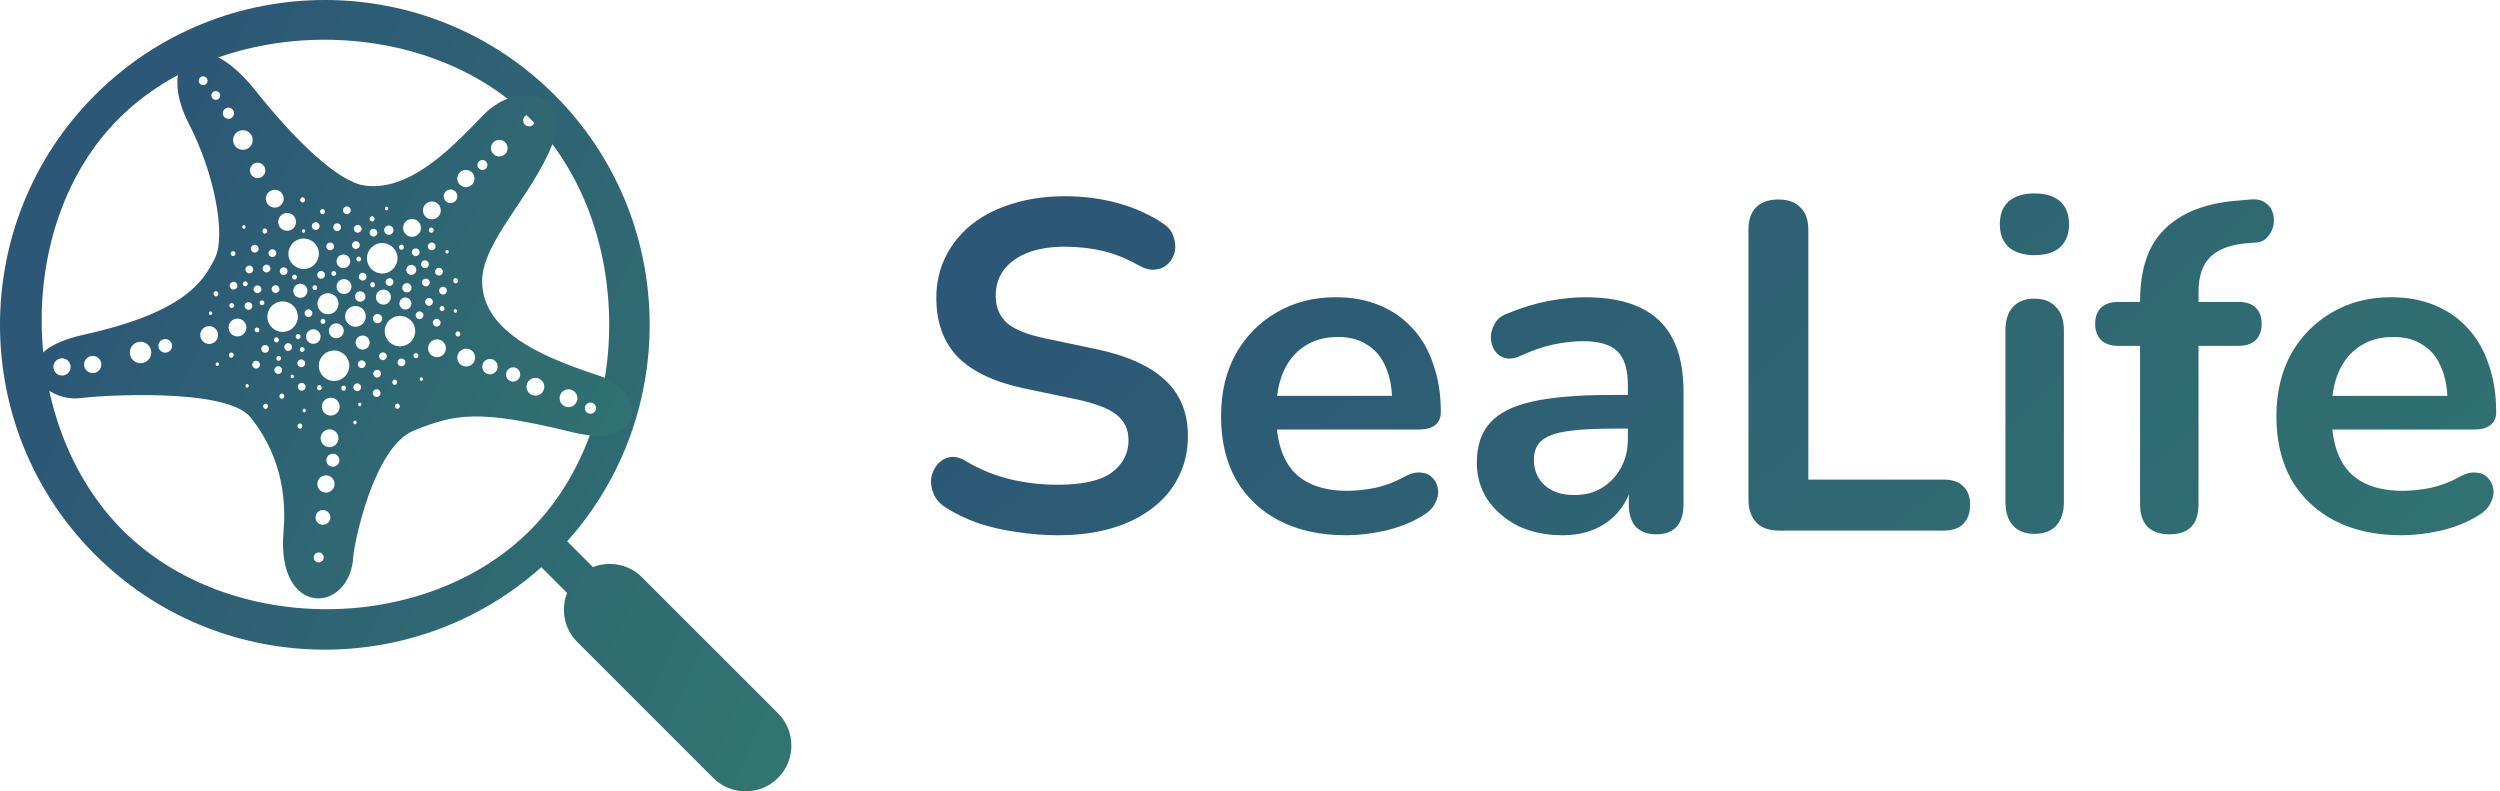 <svg viewBox="0 0 278 88" fill="none" xmlns="http://www.w3.org/2000/svg">
<path d="M117.64 59.52C116.115 59.52 114.589 59.399 113.064 59.156C111.539 58.948 110.1 58.619 108.748 58.168C107.396 57.683 106.183 57.093 105.108 56.4C104.484 55.984 104.051 55.481 103.808 54.892C103.565 54.303 103.479 53.731 103.548 53.176C103.652 52.587 103.877 52.084 104.224 51.668C104.605 51.217 105.073 50.94 105.628 50.836C106.183 50.732 106.789 50.888 107.448 51.304C108.973 52.205 110.585 52.864 112.284 53.28C113.983 53.696 115.768 53.904 117.64 53.904C120.379 53.904 122.372 53.453 123.62 52.552C124.868 51.616 125.492 50.42 125.492 48.964C125.492 47.751 125.041 46.797 124.14 46.104C123.273 45.411 121.765 44.839 119.616 44.388L113.896 43.192C110.603 42.499 108.141 41.337 106.512 39.708C104.917 38.044 104.12 35.86 104.12 33.156C104.12 31.457 104.467 29.915 105.16 28.528C105.853 27.141 106.824 25.945 108.072 24.94C109.355 23.935 110.863 23.172 112.596 22.652C114.364 22.097 116.305 21.82 118.42 21.82C120.5 21.82 122.476 22.08 124.348 22.6C126.22 23.12 127.901 23.883 129.392 24.888C129.947 25.269 130.311 25.737 130.484 26.292C130.692 26.847 130.744 27.401 130.64 27.956C130.536 28.476 130.293 28.927 129.912 29.308C129.531 29.689 129.045 29.915 128.456 29.984C127.901 30.053 127.26 29.88 126.532 29.464C125.249 28.736 123.949 28.216 122.632 27.904C121.315 27.592 119.893 27.436 118.368 27.436C116.773 27.436 115.404 27.661 114.26 28.112C113.116 28.563 112.232 29.204 111.608 30.036C111.019 30.833 110.724 31.787 110.724 32.896C110.724 34.144 111.14 35.149 111.972 35.912C112.804 36.64 114.225 37.212 116.236 37.628L121.904 38.824C125.336 39.552 127.884 40.696 129.548 42.256C131.247 43.816 132.096 45.896 132.096 48.496C132.096 50.16 131.749 51.668 131.056 53.02C130.397 54.372 129.427 55.533 128.144 56.504C126.896 57.475 125.388 58.22 123.62 58.74C121.852 59.26 119.859 59.52 117.64 59.52ZM149.717 59.52C146.839 59.52 144.361 58.983 142.281 57.908C140.201 56.833 138.589 55.308 137.445 53.332C136.335 51.356 135.781 49.016 135.781 46.312C135.781 43.677 136.318 41.372 137.393 39.396C138.502 37.42 140.01 35.877 141.917 34.768C143.858 33.624 146.059 33.052 148.521 33.052C150.323 33.052 151.935 33.347 153.357 33.936C154.813 34.525 156.043 35.375 157.049 36.484C158.089 37.593 158.869 38.945 159.389 40.54C159.943 42.1 160.221 43.868 160.221 45.844C160.221 46.468 159.995 46.953 159.545 47.3C159.129 47.612 158.522 47.768 157.725 47.768H141.033V44.024H155.645L154.813 44.804C154.813 43.209 154.57 41.875 154.085 40.8C153.634 39.725 152.958 38.911 152.057 38.356C151.19 37.767 150.098 37.472 148.781 37.472C147.325 37.472 146.077 37.819 145.037 38.512C144.031 39.171 143.251 40.124 142.697 41.372C142.177 42.585 141.917 44.041 141.917 45.74V46.104C141.917 48.947 142.575 51.079 143.893 52.5C145.245 53.887 147.221 54.58 149.821 54.58C150.722 54.58 151.727 54.476 152.837 54.268C153.981 54.025 155.055 53.627 156.061 53.072C156.789 52.656 157.43 52.483 157.985 52.552C158.539 52.587 158.973 52.777 159.285 53.124C159.631 53.471 159.839 53.904 159.909 54.424C159.978 54.909 159.874 55.412 159.597 55.932C159.354 56.452 158.921 56.903 158.297 57.284C157.083 58.047 155.679 58.619 154.085 59C152.525 59.347 151.069 59.52 149.717 59.52ZM173.74 59.52C171.903 59.52 170.256 59.173 168.8 58.48C167.379 57.752 166.252 56.781 165.42 55.568C164.623 54.355 164.224 52.985 164.224 51.46C164.224 49.588 164.71 48.115 165.68 47.04C166.651 45.931 168.228 45.133 170.412 44.648C172.596 44.163 175.526 43.92 179.2 43.92H181.8V47.664H179.252C177.103 47.664 175.387 47.768 174.104 47.976C172.822 48.184 171.903 48.548 171.348 49.068C170.828 49.553 170.568 50.247 170.568 51.148C170.568 52.292 170.967 53.228 171.764 53.956C172.562 54.684 173.671 55.048 175.092 55.048C176.236 55.048 177.242 54.788 178.108 54.268C179.01 53.713 179.72 52.968 180.24 52.032C180.76 51.096 181.02 50.021 181.02 48.808V42.828C181.02 41.095 180.639 39.847 179.876 39.084C179.114 38.321 177.831 37.94 176.028 37.94C175.023 37.94 173.931 38.061 172.752 38.304C171.608 38.547 170.395 38.963 169.112 39.552C168.454 39.864 167.864 39.951 167.344 39.812C166.859 39.673 166.478 39.396 166.2 38.98C165.923 38.529 165.784 38.044 165.784 37.524C165.784 37.004 165.923 36.501 166.2 36.016C166.478 35.496 166.946 35.115 167.604 34.872C169.199 34.213 170.724 33.745 172.18 33.468C173.671 33.191 175.023 33.052 176.236 33.052C178.732 33.052 180.778 33.433 182.372 34.196C184.002 34.959 185.215 36.12 186.012 37.68C186.81 39.205 187.208 41.181 187.208 43.608V56.088C187.208 57.163 186.948 57.995 186.428 58.584C185.908 59.139 185.163 59.416 184.192 59.416C183.222 59.416 182.459 59.139 181.904 58.584C181.384 57.995 181.124 57.163 181.124 56.088V53.592H181.54C181.298 54.805 180.812 55.863 180.084 56.764C179.391 57.631 178.507 58.307 177.432 58.792C176.358 59.277 175.127 59.52 173.74 59.52ZM197.81 59C196.735 59 195.903 58.705 195.314 58.116C194.724 57.492 194.43 56.643 194.43 55.568V25.564C194.43 24.455 194.707 23.623 195.262 23.068C195.851 22.479 196.683 22.184 197.758 22.184C198.832 22.184 199.647 22.479 200.202 23.068C200.791 23.623 201.086 24.455 201.086 25.564V53.332H216.166C217.102 53.332 217.812 53.575 218.298 54.06C218.818 54.545 219.078 55.239 219.078 56.14C219.078 57.041 218.818 57.752 218.298 58.272C217.812 58.757 217.102 59 216.166 59H197.81ZM226.229 59.364C225.189 59.364 224.392 59.052 223.837 58.428C223.282 57.804 223.005 56.937 223.005 55.828V36.744C223.005 35.6 223.282 34.733 223.837 34.144C224.392 33.52 225.189 33.208 226.229 33.208C227.269 33.208 228.066 33.52 228.621 34.144C229.21 34.733 229.505 35.6 229.505 36.744V55.828C229.505 56.937 229.228 57.804 228.673 58.428C228.118 59.052 227.304 59.364 226.229 59.364ZM226.229 28.372C225.016 28.372 224.062 28.077 223.369 27.488C222.71 26.864 222.381 26.015 222.381 24.94C222.381 23.831 222.71 22.981 223.369 22.392C224.062 21.803 225.016 21.508 226.229 21.508C227.477 21.508 228.43 21.803 229.089 22.392C229.748 22.981 230.077 23.831 230.077 24.94C230.077 26.015 229.748 26.864 229.089 27.488C228.43 28.077 227.477 28.372 226.229 28.372ZM241.251 59.416C240.211 59.416 239.396 59.139 238.807 58.584C238.252 57.995 237.975 57.163 237.975 56.088V38.46H235.583C234.751 38.46 234.11 38.252 233.659 37.836C233.208 37.385 232.983 36.779 232.983 36.016C232.983 35.219 233.208 34.612 233.659 34.196C234.11 33.78 234.751 33.572 235.583 33.572H239.847L237.975 35.288V33.52C237.975 29.949 238.876 27.28 240.679 25.512C242.482 23.709 245.082 22.652 248.479 22.34L250.247 22.184C250.94 22.115 251.495 22.236 251.911 22.548C252.327 22.825 252.604 23.207 252.743 23.692C252.882 24.143 252.899 24.611 252.795 25.096C252.691 25.581 252.466 26.015 252.119 26.396C251.807 26.743 251.391 26.933 250.871 26.968L250.143 27.02C248.167 27.159 246.728 27.661 245.827 28.528C244.926 29.395 244.475 30.712 244.475 32.48V34.404L243.643 33.572H248.895C249.727 33.572 250.368 33.78 250.819 34.196C251.27 34.612 251.495 35.219 251.495 36.016C251.495 36.779 251.27 37.385 250.819 37.836C250.368 38.252 249.727 38.46 248.895 38.46H244.475V56.088C244.475 58.307 243.4 59.416 241.251 59.416ZM267.072 59.52C264.195 59.52 261.716 58.983 259.636 57.908C257.556 56.833 255.944 55.308 254.8 53.332C253.691 51.356 253.136 49.016 253.136 46.312C253.136 43.677 253.673 41.372 254.748 39.396C255.857 37.42 257.365 35.877 259.272 34.768C261.213 33.624 263.415 33.052 265.876 33.052C267.679 33.052 269.291 33.347 270.712 33.936C272.168 34.525 273.399 35.375 274.404 36.484C275.444 37.593 276.224 38.945 276.744 40.54C277.299 42.1 277.576 43.868 277.576 45.844C277.576 46.468 277.351 46.953 276.9 47.3C276.484 47.612 275.877 47.768 275.08 47.768H258.388V44.024H273L272.168 44.804C272.168 43.209 271.925 41.875 271.44 40.8C270.989 39.725 270.313 38.911 269.412 38.356C268.545 37.767 267.453 37.472 266.136 37.472C264.68 37.472 263.432 37.819 262.392 38.512C261.387 39.171 260.607 40.124 260.052 41.372C259.532 42.585 259.272 44.041 259.272 45.74V46.104C259.272 48.947 259.931 51.079 261.248 52.5C262.6 53.887 264.576 54.58 267.176 54.58C268.077 54.58 269.083 54.476 270.192 54.268C271.336 54.025 272.411 53.627 273.416 53.072C274.144 52.656 274.785 52.483 275.34 52.552C275.895 52.587 276.328 52.777 276.64 53.124C276.987 53.471 277.195 53.904 277.264 54.424C277.333 54.909 277.229 55.412 276.952 55.932C276.709 56.452 276.276 56.903 275.652 57.284C274.439 58.047 273.035 58.619 271.44 59C269.88 59.347 268.424 59.52 267.072 59.52Z" fill="url(#paint0_linear_0_1)"/>
<path d="M61.675 10.569C47.586 -3.523 24.659 -3.523 10.568 10.569C-3.523 24.659 -3.523 47.586 10.568 61.675C24.175 75.283 46.021 75.746 60.194 63.073L63.059 65.937C62.345 67.765 62.718 69.916 64.194 71.391L79.311 86.509C81.299 88.497 84.522 88.496 86.51 86.509C88.498 84.522 88.498 81.299 86.51 79.311L71.392 64.195C69.917 62.72 67.764 62.347 65.939 63.06L63.073 60.194C75.749 46.021 75.284 24.175 61.675 10.569ZM13.64 58.96C1.931 47.251 1.491 24.909 13.2 13.2C24.909 1.49 47.251 1.491 58.96 13.2C70.67 24.909 70.67 47.251 58.96 58.96C47.251 70.67 25.349 70.67 13.64 58.96Z" fill="url(#paint1_linear_0_1)"/>
<path d="M66.799 41.841C61.806 40.156 53.613 37.424 53.613 31.266C53.613 26.911 59.187 21.715 61.378 16.14C63.586 10.517 57.831 8.61 53.68 12.86C50.869 15.738 45.782 21.427 40.495 20.624C37.476 20.165 32.585 15.331 28.447 10.115C22.022 2.017 17.337 6.702 21.017 13.796C23.828 19.213 25.167 26.179 23.895 28.722C22.623 31.265 20.597 34.722 9.305 37.222C-0.065 39.296 4.686 44.919 9.104 44.25C10.508 44.037 25.1 42.997 27.844 46.391C31.793 51.277 31.745 56.552 31.525 59.176C30.722 68.746 38.955 68.277 39.29 61.852C39.352 60.64 41.496 49.671 46.049 47.864C50.6 46.057 53.083 45.466 63.651 48.064C71.819 50.073 71.953 43.581 66.799 41.841ZM6.9 41.761C6.36 41.761 5.937 41.327 5.937 40.801C5.937 40.274 6.359 39.844 6.9 39.844C7.427 39.844 7.854 40.274 7.854 40.801C7.854 41.327 7.427 41.761 6.9 41.761ZM10.313 41.492C9.773 41.492 9.351 41.06 9.351 40.533C9.351 40.006 9.773 39.576 10.313 39.576C10.841 39.576 11.268 40.006 11.268 40.533C11.268 41.06 10.841 41.492 10.313 41.492ZM15.635 40.389C14.962 40.389 14.437 39.85 14.437 39.194C14.437 38.539 14.962 38.005 15.635 38.005C16.291 38.005 16.823 38.539 16.823 39.194C16.823 39.85 16.291 40.389 15.635 40.389ZM18.378 39.217C17.951 39.217 17.617 38.874 17.617 38.459C17.617 38.042 17.951 37.703 18.378 37.703C18.795 37.703 19.132 38.042 19.132 38.459C19.131 38.875 18.795 39.217 18.378 39.217ZM24.013 32.379C24.162 32.379 24.283 32.511 24.283 32.669C24.283 32.83 24.162 32.961 24.013 32.961C23.862 32.961 23.743 32.83 23.743 32.669C23.743 32.511 23.862 32.379 24.013 32.379ZM23.411 34.628C23.514 34.628 23.597 34.718 23.597 34.827C23.597 34.937 23.514 35.028 23.411 35.028C23.307 35.028 23.226 34.938 23.226 34.827C23.226 34.718 23.307 34.628 23.411 34.628ZM23.264 38.246C22.705 38.246 22.268 37.799 22.268 37.255C22.268 36.709 22.705 36.266 23.264 36.266C23.81 36.266 24.251 36.709 24.251 37.255C24.251 37.799 23.81 38.246 23.264 38.246ZM24.164 40.702C24.06 40.702 23.979 40.611 23.979 40.502C23.979 40.392 24.06 40.303 24.164 40.303C24.266 40.303 24.349 40.392 24.349 40.502C24.349 40.611 24.266 40.702 24.164 40.702ZM51.81 18.896C52.337 18.896 52.764 19.324 52.764 19.852C52.764 20.378 52.337 20.809 51.81 20.809C51.271 20.809 50.849 20.378 50.849 19.852C50.849 19.323 51.271 18.896 51.81 18.896ZM49.243 30.21C49.243 30.447 49.051 30.642 48.813 30.642C48.569 30.642 48.379 30.447 48.379 30.21C48.379 29.972 48.57 29.779 48.813 29.779C49.051 29.779 49.243 29.972 49.243 30.21ZM48.992 35.882C48.992 36.12 48.8 36.315 48.561 36.315C48.318 36.315 48.127 36.12 48.127 35.882C48.127 35.645 48.318 35.452 48.561 35.452C48.8 35.452 48.992 35.645 48.992 35.882ZM48.892 34.316C48.892 34.156 49.011 34.026 49.162 34.026C49.311 34.026 49.432 34.157 49.432 34.316C49.432 34.477 49.311 34.608 49.162 34.608C49.011 34.608 48.892 34.477 48.892 34.316ZM47.575 27.399C47.575 27.161 47.766 26.968 48.009 26.968C48.247 26.968 48.439 27.161 48.439 27.399C48.439 27.636 48.247 27.831 48.009 27.831C47.766 27.831 47.575 27.636 47.575 27.399ZM47.788 31.415C47.788 31.652 47.595 31.847 47.357 31.847C47.114 31.847 46.924 31.652 46.924 31.415C46.924 31.177 47.114 30.984 47.357 30.984C47.596 30.984 47.788 31.177 47.788 31.415ZM47.688 25.591C47.688 25.432 47.807 25.302 47.958 25.302C48.106 25.302 48.228 25.433 48.228 25.591C48.228 25.752 48.106 25.884 47.958 25.884C47.807 25.884 47.688 25.752 47.688 25.591ZM48.029 22.409C48.575 22.409 49.016 22.853 49.016 23.399C49.016 23.943 48.575 24.39 48.029 24.39C47.471 24.39 47.033 23.943 47.033 23.399C47.033 22.853 47.471 22.409 48.029 22.409ZM47.257 28.951C47.496 28.951 47.688 29.144 47.688 29.382C47.688 29.62 47.496 29.814 47.257 29.814C47.013 29.814 46.823 29.62 46.823 29.382C46.823 29.144 47.013 28.951 47.257 28.951ZM45.82 24.351C46.366 24.351 46.807 24.794 46.807 25.341C46.807 25.886 46.366 26.332 45.82 26.332C45.261 26.332 44.824 25.885 44.824 25.341C44.824 24.794 45.261 24.351 45.82 24.351ZM45.248 32.516C44.957 32.516 44.73 32.284 44.73 32.001C44.73 31.716 44.956 31.486 45.248 31.486C45.532 31.486 45.761 31.715 45.761 32.001C45.761 32.284 45.532 32.516 45.248 32.516ZM45.745 33.749C45.745 34.115 45.449 34.415 45.081 34.415C44.707 34.415 44.413 34.115 44.413 33.749C44.413 33.381 44.706 33.084 45.081 33.084C45.449 33.085 45.745 33.382 45.745 33.749ZM45.742 30.567C45.429 30.567 45.182 30.315 45.182 30.009C45.182 29.702 45.429 29.453 45.742 29.453C46.05 29.453 46.298 29.702 46.298 30.009C46.298 30.315 46.05 30.567 45.742 30.567ZM46.227 28.484C45.984 28.484 45.794 28.289 45.794 28.051C45.794 27.814 45.985 27.62 46.227 27.62C46.466 27.62 46.659 27.814 46.659 28.051C46.659 28.289 46.466 28.484 46.227 28.484ZM44.644 27.198C44.793 27.198 44.914 27.33 44.914 27.489C44.914 27.65 44.793 27.78 44.644 27.78C44.493 27.78 44.374 27.65 44.374 27.489C44.374 27.33 44.493 27.198 44.644 27.198ZM42.988 22.982C43.091 22.982 43.174 23.072 43.174 23.181C43.174 23.291 43.091 23.382 42.988 23.382C42.884 23.382 42.803 23.292 42.803 23.181C42.803 23.073 42.884 22.982 42.988 22.982ZM43.241 25.078C43.525 25.078 43.754 25.308 43.754 25.592C43.754 25.876 43.525 26.108 43.241 26.108C42.95 26.108 42.723 25.876 42.723 25.592C42.724 25.308 42.95 25.078 43.241 25.078ZM41.381 24.046C41.53 24.046 41.651 24.178 41.651 24.336C41.651 24.497 41.53 24.628 41.381 24.628C41.23 24.628 41.111 24.497 41.111 24.336C41.111 24.178 41.23 24.046 41.381 24.046ZM41.533 25.437C41.772 25.437 41.964 25.63 41.964 25.868C41.964 26.105 41.772 26.301 41.533 26.301C41.29 26.301 41.1 26.106 41.1 25.868C41.1 25.63 41.29 25.437 41.533 25.437ZM42.509 27.028C43.443 27.028 44.198 27.785 44.198 28.719C44.198 29.65 43.443 30.414 42.509 30.414C41.554 30.414 40.807 29.651 40.807 28.719C40.807 27.785 41.554 27.028 42.509 27.028ZM41.802 33.038C41.802 32.58 42.172 32.206 42.639 32.206C43.1 32.206 43.469 32.58 43.469 33.038C43.469 33.497 43.099 33.872 42.639 33.872C42.172 33.872 41.802 33.496 41.802 33.038ZM42.499 35.431C42.499 35.715 42.27 35.946 41.986 35.946C41.695 35.946 41.468 35.715 41.468 35.431C41.468 35.147 41.695 34.916 41.986 34.916C42.27 34.916 42.499 35.147 42.499 35.431ZM43.316 31.797C43.073 31.797 42.883 31.602 42.883 31.365C42.883 31.126 43.074 30.934 43.316 30.934C43.555 30.934 43.747 31.127 43.747 31.365C43.746 31.602 43.555 31.797 43.316 31.797ZM40.759 30.762C40.759 31 40.567 31.195 40.328 31.195C40.085 31.195 39.895 31 39.895 30.762C39.895 30.524 40.085 30.332 40.328 30.332C40.568 30.332 40.759 30.524 40.759 30.762ZM40.06 32.394C40.379 32.394 40.637 32.653 40.637 32.972C40.637 33.292 40.38 33.55 40.06 33.55C39.742 33.55 39.482 33.291 39.482 32.972C39.482 32.654 39.741 32.394 40.06 32.394ZM39.624 28.805C39.624 28.657 39.744 28.537 39.894 28.537C40.043 28.537 40.163 28.657 40.163 28.805C40.163 28.954 40.043 29.075 39.894 29.075C39.744 29.075 39.624 28.953 39.624 28.805ZM39.526 34.026C40.163 34.026 40.678 34.544 40.678 35.181C40.678 35.819 40.162 36.336 39.526 36.336C38.889 36.336 38.372 35.818 38.372 35.181C38.371 34.543 38.888 34.026 39.526 34.026ZM39.776 25.011C40.015 25.011 40.208 25.204 40.208 25.442C40.208 25.679 40.015 25.874 39.776 25.874C39.534 25.874 39.343 25.679 39.343 25.442C39.343 25.203 39.534 25.011 39.776 25.011ZM39.576 26.818C39.814 26.818 40.007 27.011 40.007 27.249C40.007 27.486 39.814 27.681 39.576 27.681C39.333 27.681 39.142 27.486 39.142 27.249C39.142 27.01 39.333 26.818 39.576 26.818ZM38.253 32.697C37.795 32.697 37.424 32.325 37.424 31.868C37.424 31.41 37.796 31.039 38.253 31.039C38.712 31.039 39.081 31.41 39.081 31.868C39.081 32.326 38.712 32.697 38.253 32.697ZM35.299 33.775C35.299 33.128 35.824 32.603 36.471 32.603C37.118 32.603 37.641 33.128 37.641 33.775C37.641 34.421 37.118 34.946 36.471 34.946C35.824 34.946 35.299 34.421 35.299 33.775ZM36.179 35.732C36.179 35.892 36.059 36.024 35.91 36.024C35.759 36.024 35.64 35.892 35.64 35.732C35.64 35.572 35.759 35.442 35.91 35.442C36.059 35.442 36.179 35.572 36.179 35.732ZM36.845 30.411C36.845 30.262 36.964 30.142 37.116 30.142C37.265 30.142 37.385 30.262 37.385 30.411C37.385 30.559 37.265 30.681 37.116 30.681C36.964 30.681 36.845 30.559 36.845 30.411ZM37.399 35.958C37.858 35.958 38.227 36.329 38.227 36.787C38.227 37.245 37.858 37.616 37.399 37.616C36.942 37.616 36.57 37.245 36.57 36.787C36.57 36.329 36.942 35.958 37.399 35.958ZM37.427 29.055C37.427 28.638 37.763 28.299 38.189 28.299C38.607 28.299 38.944 28.639 38.944 29.055C38.944 29.473 38.607 29.814 38.189 29.814C37.762 29.814 37.427 29.472 37.427 29.055ZM38.572 22.953C38.81 22.953 39.002 23.146 39.002 23.383C39.002 23.621 38.81 23.815 38.572 23.815C38.329 23.815 38.138 23.621 38.138 23.383C38.138 23.145 38.329 22.953 38.572 22.953ZM37.492 24.835C37.731 24.835 37.923 25.028 37.923 25.266C37.923 25.504 37.731 25.698 37.492 25.698C37.249 25.698 37.059 25.504 37.059 25.266C37.059 25.027 37.25 24.835 37.492 24.835ZM36.715 26.968C36.954 26.968 37.145 27.161 37.145 27.399C37.145 27.636 36.953 27.831 36.715 27.831C36.471 27.831 36.281 27.636 36.281 27.399C36.281 27.161 36.471 26.968 36.715 26.968ZM35.711 30.994C35.467 30.994 35.277 30.799 35.277 30.561C35.277 30.324 35.468 30.131 35.711 30.131C35.95 30.131 36.141 30.324 36.141 30.561C36.141 30.799 35.95 30.994 35.711 30.994ZM35.86 23.243C36.009 23.243 36.13 23.375 36.13 23.533C36.13 23.694 36.009 23.825 35.86 23.825C35.71 23.825 35.591 23.694 35.591 23.533C35.59 23.375 35.709 23.243 35.86 23.243ZM35.108 24.709C35.347 24.709 35.539 24.903 35.539 25.14C35.539 25.378 35.347 25.572 35.108 25.572C34.865 25.572 34.675 25.378 34.675 25.14C34.675 24.903 34.865 24.709 35.108 24.709ZM33.651 21.939C33.8 21.939 33.921 22.07 33.921 22.229C33.921 22.389 33.8 22.521 33.651 22.521C33.5 22.521 33.381 22.389 33.381 22.229C33.381 22.069 33.5 21.939 33.651 21.939ZM33.936 25.691C33.936 25.802 33.853 25.892 33.751 25.892C33.648 25.892 33.566 25.802 33.566 25.691C33.566 25.582 33.648 25.492 33.751 25.492C33.853 25.492 33.936 25.582 33.936 25.691ZM33.775 26.525C34.709 26.525 35.463 27.283 35.463 28.217C35.463 29.148 34.709 29.911 33.775 29.911C32.82 29.911 32.073 29.148 32.073 28.217C32.073 27.283 32.82 26.525 33.775 26.525ZM35.276 31.985C35.276 32.134 35.156 32.255 35.007 32.255C34.856 32.255 34.737 32.134 34.737 31.985C34.737 31.837 34.856 31.717 35.007 31.717C35.156 31.717 35.276 31.837 35.276 31.985ZM33.402 33.119C32.962 33.119 32.614 32.766 32.614 32.335C32.614 31.904 32.962 31.553 33.402 31.553C33.835 31.553 34.183 31.904 34.183 32.335C34.183 32.766 33.835 33.119 33.402 33.119ZM33.87 38.862C33.87 39.011 33.75 39.132 33.6 39.132C33.45 39.132 33.331 39.011 33.331 38.862C33.331 38.714 33.45 38.594 33.6 38.594C33.75 38.594 33.87 38.714 33.87 38.862ZM32.478 30.813C32.478 30.664 32.597 30.544 32.748 30.544C32.897 30.544 33.017 30.664 33.017 30.813C33.017 30.961 32.897 31.082 32.748 31.082C32.596 31.082 32.478 30.96 32.478 30.813ZM34.305 34.398C34.544 34.398 34.736 34.591 34.736 34.828C34.736 35.066 34.544 35.26 34.305 35.26C34.062 35.26 33.872 35.066 33.872 34.828C33.872 34.591 34.062 34.398 34.305 34.398ZM32.919 24.672C32.919 25.215 32.477 25.663 31.932 25.663C31.374 25.663 30.936 25.215 30.936 24.672C30.936 24.125 31.374 23.682 31.932 23.682C32.478 23.682 32.919 24.125 32.919 24.672ZM31.975 30.16C31.975 30.397 31.783 30.592 31.544 30.592C31.301 30.592 31.111 30.397 31.111 30.16C31.111 29.922 31.302 29.729 31.544 29.729C31.783 29.729 31.975 29.922 31.975 30.16ZM29.637 29.428C29.875 29.428 30.067 29.621 30.067 29.859C30.067 30.096 29.875 30.292 29.637 30.292C29.393 30.292 29.203 30.097 29.203 29.859C29.203 29.621 29.393 29.428 29.637 29.428ZM29.183 25.693C29.183 25.533 29.302 25.403 29.453 25.403C29.602 25.403 29.722 25.533 29.722 25.693C29.722 25.854 29.602 25.985 29.453 25.985C29.302 25.985 29.183 25.854 29.183 25.693ZM29.856 28.152C29.856 27.915 30.047 27.722 30.289 27.722C30.527 27.722 30.72 27.915 30.72 28.152C30.72 28.39 30.527 28.584 30.289 28.584C30.046 28.584 29.856 28.39 29.856 28.152ZM30.641 31.712C30.88 31.712 31.071 31.905 31.071 32.143C31.071 32.38 30.879 32.575 30.641 32.575C30.398 32.575 30.207 32.38 30.207 32.143C30.207 31.905 30.398 31.712 30.641 31.712ZM30.56 21.105C31.106 21.105 31.547 21.548 31.547 22.095C31.547 22.64 31.106 23.086 30.56 23.086C30.001 23.086 29.564 22.639 29.564 22.095C29.564 21.548 30.001 21.105 30.56 21.105ZM28.651 18.093C29.124 18.093 29.505 18.476 29.505 18.949C29.505 19.419 29.124 19.806 28.651 19.806C28.168 19.806 27.791 19.419 27.791 18.949C27.791 18.477 28.168 18.093 28.651 18.093ZM28.633 32.6C28.389 32.6 28.199 32.405 28.199 32.168C28.199 31.929 28.39 31.737 28.633 31.737C28.871 31.737 29.063 31.93 29.063 32.168C29.063 32.405 28.871 32.6 28.633 32.6ZM28.85 36.686C28.85 36.835 28.73 36.956 28.581 36.956C28.43 36.956 28.311 36.835 28.311 36.686C28.311 36.538 28.43 36.417 28.581 36.417C28.73 36.417 28.85 36.538 28.85 36.686ZM27.277 31.296C27.426 31.296 27.545 31.417 27.545 31.566C27.545 31.714 27.426 31.835 27.277 31.835C27.126 31.835 27.007 31.714 27.007 31.566C27.007 31.417 27.126 31.296 27.277 31.296ZM26.94 25.241C26.94 25.131 27.021 25.041 27.126 25.041C27.228 25.041 27.311 25.131 27.311 25.241C27.311 25.351 27.228 25.442 27.126 25.442C27.021 25.442 26.94 25.351 26.94 25.241ZM27.295 29.959C27.295 29.722 27.486 29.529 27.728 29.529C27.967 29.529 28.159 29.722 28.159 29.959C28.159 30.197 27.967 30.391 27.728 30.391C27.486 30.391 27.295 30.197 27.295 29.959ZM27.898 27.65C27.898 27.412 28.089 27.219 28.331 27.219C28.57 27.219 28.762 27.412 28.762 27.65C28.762 27.887 28.57 28.082 28.331 28.082C28.088 28.082 27.898 27.887 27.898 27.65ZM27.013 14.48C27.613 14.48 28.099 14.968 28.099 15.57C28.099 16.169 27.613 16.661 27.013 16.661C26.398 16.661 25.917 16.169 25.917 15.57C25.917 14.968 26.398 14.48 27.013 14.48ZM25.972 32.199C25.729 32.199 25.539 32.004 25.539 31.767C25.539 31.528 25.73 31.336 25.972 31.336C26.21 31.336 26.403 31.529 26.403 31.767C26.403 32.004 26.21 32.199 25.972 32.199ZM26.039 33.975C26.039 34.123 25.919 34.245 25.77 34.245C25.618 34.245 25.5 34.123 25.5 33.975C25.5 33.826 25.619 33.706 25.77 33.706C25.92 33.706 26.039 33.826 26.039 33.975ZM25.651 28.202C25.651 28.053 25.77 27.933 25.921 27.933C26.07 27.933 26.19 28.053 26.19 28.202C26.19 28.35 26.07 28.472 25.921 28.472C25.77 28.472 25.651 28.35 25.651 28.202ZM22.593 9.466C22.318 9.466 22.102 9.246 22.102 8.976C22.102 8.707 22.318 8.489 22.593 8.489C22.863 8.489 23.08 8.708 23.08 8.976C23.08 9.245 22.862 9.466 22.593 9.466ZM23.999 11.106C23.723 11.106 23.507 10.886 23.507 10.616C23.507 10.347 23.723 10.129 23.999 10.129C24.268 10.129 24.485 10.348 24.485 10.616C24.485 10.885 24.268 11.106 23.999 11.106ZM24.779 12.591C24.779 12.248 25.054 11.969 25.405 11.969C25.748 11.969 26.025 12.248 26.025 12.591C26.025 12.933 25.748 13.214 25.405 13.214C25.054 13.214 24.779 12.933 24.779 12.591ZM25.72 39.779C25.569 39.779 25.45 39.647 25.45 39.487C25.45 39.327 25.569 39.197 25.72 39.197C25.869 39.197 25.989 39.327 25.989 39.487C25.989 39.647 25.869 39.779 25.72 39.779ZM26.411 37.41C25.852 37.41 25.415 36.962 25.415 36.418C25.415 35.871 25.852 35.428 26.411 35.428C26.956 35.428 27.398 35.871 27.398 36.418C27.398 36.962 26.956 37.41 26.411 37.41ZM27.477 43.11C27.372 43.11 27.291 43.019 27.291 42.909C27.291 42.8 27.373 42.711 27.477 42.711C27.579 42.711 27.662 42.8 27.662 42.909C27.662 43.019 27.579 43.11 27.477 43.11ZM27.629 34.457C27.385 34.457 27.195 34.263 27.195 34.025C27.195 33.787 27.386 33.594 27.629 33.594C27.867 33.594 28.059 33.788 28.059 34.025C28.059 34.263 27.867 34.457 27.629 34.457ZM28.482 40.983C28.239 40.983 28.049 40.788 28.049 40.55C28.049 40.313 28.239 40.12 28.482 40.12C28.72 40.12 28.913 40.313 28.913 40.55C28.913 40.788 28.72 40.983 28.482 40.983ZM28.864 33.673C28.864 33.525 28.983 33.404 29.134 33.404C29.283 33.404 29.402 33.525 29.402 33.673C29.402 33.822 29.282 33.943 29.134 33.943C28.983 33.943 28.864 33.822 28.864 33.673ZM29.535 45.471C29.384 45.471 29.265 45.339 29.265 45.179C29.265 45.02 29.384 44.889 29.535 44.889C29.684 44.889 29.804 45.02 29.804 45.179C29.804 45.339 29.684 45.471 29.535 45.471ZM29.486 39.226C29.243 39.226 29.053 39.032 29.053 38.793C29.053 38.556 29.244 38.363 29.486 38.363C29.724 38.363 29.917 38.556 29.917 38.793C29.917 39.032 29.724 39.226 29.486 39.226ZM29.731 35.212C29.731 34.278 30.478 33.52 31.433 33.52C32.367 33.52 33.121 34.278 33.121 35.212C33.121 36.143 32.367 36.907 31.433 36.907C30.477 36.907 29.731 36.143 29.731 35.212ZM31.259 39.847C31.259 39.996 31.14 40.117 30.99 40.117C30.84 40.117 30.721 39.996 30.721 39.847C30.721 39.7 30.84 39.579 30.99 39.579C31.14 39.579 31.259 39.7 31.259 39.847ZM30.74 37.499C30.889 37.499 31.009 37.631 31.009 37.789C31.009 37.95 30.889 38.081 30.74 38.081C30.589 38.081 30.47 37.95 30.47 37.789C30.47 37.631 30.589 37.499 30.74 37.499ZM30.508 41.153C30.508 40.916 30.699 40.722 30.942 40.722C31.18 40.722 31.372 40.916 31.372 41.153C31.372 41.391 31.18 41.586 30.942 41.586C30.699 41.585 30.508 41.391 30.508 41.153ZM31.342 44.347C31.192 44.347 31.072 44.215 31.072 44.055C31.072 43.895 31.192 43.765 31.342 43.765C31.491 43.765 31.611 43.895 31.611 44.055C31.611 44.215 31.491 44.347 31.342 44.347ZM31.613 38.592C31.613 38.355 31.803 38.162 32.046 38.162C32.285 38.162 32.477 38.355 32.477 38.592C32.477 38.831 32.284 39.026 32.046 39.026C31.803 39.026 31.613 38.831 31.613 38.592ZM32.497 42.057C32.393 42.057 32.312 41.967 32.312 41.856C32.312 41.748 32.393 41.657 32.497 41.657C32.599 41.657 32.682 41.748 32.682 41.856C32.682 41.967 32.599 42.057 32.497 42.057ZM32.879 37.428C32.879 37.269 32.998 37.138 33.149 37.138C33.298 37.138 33.418 37.27 33.418 37.428C33.418 37.589 33.298 37.72 33.149 37.72C32.998 37.72 32.879 37.589 32.879 37.428ZM33.502 39.97C33.74 39.97 33.932 40.163 33.932 40.4C33.932 40.639 33.74 40.833 33.502 40.833C33.259 40.833 33.068 40.639 33.068 40.4C33.068 40.163 33.259 39.97 33.502 39.97ZM33.982 43.01C33.982 43.249 33.79 43.443 33.552 43.443C33.308 43.443 33.118 43.249 33.118 43.01C33.118 42.774 33.309 42.58 33.552 42.58C33.791 42.58 33.982 42.774 33.982 43.01ZM33.35 47.669C33.199 47.669 33.08 47.538 33.08 47.378C33.08 47.219 33.199 47.088 33.35 47.088C33.499 47.088 33.62 47.22 33.62 47.378C33.619 47.538 33.499 47.669 33.35 47.669ZM33.827 45.846C33.723 45.846 33.641 45.757 33.641 45.646C33.641 45.537 33.723 45.447 33.827 45.447C33.929 45.447 34.012 45.537 34.012 45.646C34.012 45.757 33.929 45.846 33.827 45.846ZM34.03 37.422C34.03 36.977 34.389 36.615 34.841 36.615C35.288 36.615 35.647 36.977 35.647 37.422C35.647 37.867 35.288 38.23 34.841 38.23C34.389 38.23 34.03 37.867 34.03 37.422ZM35.509 43.402C35.358 43.402 35.239 43.272 35.239 43.111C35.239 42.952 35.358 42.821 35.509 42.821C35.658 42.821 35.778 42.953 35.778 43.111C35.778 43.272 35.657 43.402 35.509 43.402ZM36.65 47.742C37.196 47.742 37.638 48.186 37.638 48.733C37.638 49.276 37.196 49.724 36.65 49.724C36.092 49.724 35.654 49.276 35.654 48.733C35.654 48.187 36.092 47.742 36.65 47.742ZM35.444 62.541C35.131 62.541 34.887 62.29 34.887 61.985C34.887 61.68 35.131 61.431 35.444 61.431C35.749 61.431 35.997 61.68 35.997 61.985C35.997 62.29 35.749 62.541 35.444 62.541ZM35.912 58.357C35.449 58.357 35.086 57.987 35.086 57.534C35.086 57.081 35.449 56.712 35.912 56.712C36.366 56.712 36.733 57.081 36.733 57.534C36.733 57.988 36.366 58.357 35.912 58.357ZM36.248 54.776C35.709 54.776 35.288 54.345 35.288 53.819C35.288 53.291 35.709 52.863 36.248 52.863C36.776 52.863 37.202 53.291 37.202 53.819C37.202 54.346 36.776 54.776 36.248 54.776ZM37.017 51.9C36.61 51.9 36.29 51.573 36.29 51.176C36.29 50.777 36.609 50.453 37.017 50.453C37.416 50.453 37.737 50.777 37.737 51.176C37.737 51.573 37.416 51.9 37.017 51.9ZM36.784 46.211C36.226 46.211 35.789 45.764 35.789 45.219C35.789 44.673 36.226 44.229 36.784 44.229C37.33 44.229 37.772 44.673 37.772 45.219C37.772 45.764 37.33 46.211 36.784 46.211ZM38.219 43.453C38.068 43.453 37.949 43.322 37.949 43.161C37.949 43.002 38.068 42.871 38.219 42.871C38.368 42.871 38.489 43.003 38.489 43.161C38.489 43.322 38.368 43.453 38.219 43.453ZM37.155 42.362C36.199 42.362 35.453 41.598 35.453 40.666C35.453 39.733 36.2 38.976 37.155 38.976C38.088 38.976 38.843 39.733 38.843 40.666C38.843 41.598 38.089 42.362 37.155 42.362ZM39.474 47.178C39.37 47.178 39.288 47.087 39.288 46.977C39.288 46.867 39.37 46.778 39.474 46.778C39.576 46.778 39.659 46.867 39.659 46.977C39.659 47.087 39.576 47.178 39.474 47.178ZM39.292 43.06C39.292 42.823 39.483 42.63 39.726 42.63C39.964 42.63 40.157 42.823 40.157 43.06C40.157 43.299 39.964 43.493 39.726 43.493C39.483 43.493 39.292 43.299 39.292 43.06ZM40.01 45.17C39.906 45.17 39.825 45.079 39.825 44.969C39.825 44.86 39.906 44.77 40.01 44.77C40.114 44.77 40.196 44.86 40.196 44.969C40.196 45.079 40.114 45.17 40.01 45.17ZM40.228 40.933C39.985 40.933 39.795 40.738 39.795 40.5C39.795 40.263 39.986 40.069 40.228 40.069C40.467 40.069 40.66 40.263 40.66 40.5C40.66 40.739 40.467 40.933 40.228 40.933ZM40.331 38.875C39.892 38.875 39.544 38.522 39.544 38.091C39.544 37.659 39.891 37.309 40.331 37.309C40.763 37.309 41.111 37.66 41.111 38.091C41.111 38.521 40.762 38.875 40.331 38.875ZM41.162 31.666C41.162 31.507 41.281 31.376 41.432 31.376C41.581 31.376 41.702 31.507 41.702 31.666C41.702 31.827 41.581 31.958 41.432 31.958C41.281 31.957 41.162 31.827 41.162 31.666ZM41.886 44.146C41.642 44.146 41.452 43.951 41.452 43.712C41.452 43.475 41.643 43.282 41.886 43.282C42.124 43.282 42.316 43.475 42.316 43.712C42.315 43.951 42.124 44.146 41.886 44.146ZM41.935 41.987C41.692 41.987 41.502 41.792 41.502 41.554C41.502 41.317 41.692 41.124 41.935 41.124C42.173 41.124 42.366 41.317 42.366 41.554C42.366 41.792 42.173 41.987 41.935 41.987ZM42.586 40.05C42.343 40.05 42.153 39.855 42.153 39.617C42.153 39.38 42.343 39.187 42.586 39.187C42.824 39.187 43.017 39.38 43.017 39.617C43.017 39.855 42.824 40.05 42.586 40.05ZM43.622 42.507C43.622 42.349 43.741 42.217 43.891 42.217C44.041 42.217 44.161 42.349 44.161 42.507C44.161 42.669 44.041 42.799 43.891 42.799C43.741 42.8 43.622 42.669 43.622 42.507ZM44.192 45.461C44.041 45.461 43.922 45.33 43.922 45.169C43.922 45.01 44.041 44.879 44.192 44.879C44.341 44.879 44.462 45.011 44.462 45.169C44.462 45.33 44.341 45.461 44.192 45.461ZM44.646 40.733C44.402 40.733 44.212 40.538 44.212 40.299C44.212 40.062 44.403 39.869 44.646 39.869C44.884 39.869 45.076 40.062 45.076 40.299C45.076 40.537 44.884 40.733 44.646 40.733ZM44.484 38.513C43.529 38.513 42.783 37.749 42.783 36.818C42.783 35.884 43.529 35.127 44.484 35.127C45.419 35.127 46.173 35.884 46.173 36.818C46.172 37.749 45.418 38.513 44.484 38.513ZM46.251 39.838C46.1 39.838 45.981 39.708 45.981 39.547C45.981 39.388 46.1 39.257 46.251 39.257C46.4 39.257 46.521 39.389 46.521 39.547C46.521 39.708 46.4 39.838 46.251 39.838ZM46.853 42.357C46.748 42.357 46.667 42.268 46.667 42.156C46.667 42.049 46.748 41.958 46.853 41.958C46.955 41.958 47.038 42.049 47.038 42.156C47.038 42.268 46.955 42.357 46.853 42.357ZM46.654 35.486C46.411 35.486 46.221 35.292 46.221 35.054C46.221 34.817 46.412 34.624 46.654 34.624C46.893 34.624 47.085 34.817 47.085 35.054C47.085 35.292 46.893 35.486 46.654 35.486ZM47.274 33.573C47.274 33.335 47.465 33.142 47.707 33.142C47.946 33.142 48.138 33.335 48.138 33.573C48.138 33.811 47.946 34.006 47.707 34.006C47.465 34.006 47.274 33.811 47.274 33.573ZM48.597 39.718C48.039 39.718 47.602 39.271 47.602 38.726C47.602 38.179 48.038 37.737 48.597 37.737C49.143 37.737 49.585 38.18 49.585 38.726C49.585 39.271 49.143 39.718 48.597 39.718ZM49.264 32.75C49.021 32.75 48.831 32.556 48.831 32.318C48.831 32.079 49.021 31.887 49.264 31.887C49.502 31.887 49.695 32.08 49.695 32.318C49.695 32.555 49.502 32.75 49.264 32.75ZM49.713 28.202C49.61 28.202 49.528 28.112 49.528 28.001C49.528 27.892 49.61 27.802 49.713 27.802C49.817 27.802 49.9 27.892 49.9 28.001C49.9 28.112 49.816 28.202 49.713 28.202ZM49.342 21.827C49.342 21.409 49.676 21.071 50.103 21.071C50.519 21.071 50.856 21.409 50.856 21.827C50.856 22.242 50.519 22.584 50.103 22.584C49.676 22.583 49.342 22.242 49.342 21.827ZM50.668 30.924C50.817 30.924 50.938 31.055 50.938 31.214C50.938 31.375 50.817 31.505 50.668 31.505C50.518 31.505 50.398 31.375 50.398 31.214C50.398 31.055 50.518 30.924 50.668 30.924ZM50.447 34.578C50.447 34.469 50.529 34.379 50.633 34.379C50.736 34.379 50.819 34.469 50.819 34.578C50.819 34.689 50.736 34.779 50.633 34.779C50.529 34.779 50.447 34.688 50.447 34.578ZM50.65 37.138C50.65 36.978 50.769 36.848 50.919 36.848C51.068 36.848 51.189 36.978 51.189 37.138C51.189 37.298 51.068 37.429 50.919 37.429C50.769 37.429 50.65 37.298 50.65 37.138ZM51.843 40.755C51.285 40.755 50.848 40.308 50.848 39.764C50.848 39.217 51.284 38.775 51.843 38.775C52.389 38.775 52.831 39.217 52.831 39.764C52.831 40.308 52.389 40.755 51.843 40.755ZM58.837 12.739C59.197 12.739 59.49 13.032 59.49 13.394C59.49 13.754 59.197 14.05 58.837 14.05C58.465 14.05 58.177 13.754 58.177 13.394C58.177 13.032 58.465 12.739 58.837 12.739ZM55.524 15.55C56.032 15.55 56.444 15.962 56.444 16.472C56.444 16.98 56.032 17.397 55.524 17.397C55.002 17.397 54.595 16.98 54.595 16.472C54.596 15.963 55.003 15.55 55.524 15.55ZM53.09 18.346C53.09 18.04 53.335 17.793 53.648 17.793C53.954 17.793 54.202 18.041 54.202 18.346C54.202 18.652 53.953 18.903 53.648 18.903C53.335 18.903 53.09 18.652 53.09 18.346ZM54.487 41.625C54.004 41.625 53.626 41.239 53.626 40.768C53.626 40.295 54.004 39.912 54.487 39.912C54.959 39.912 55.341 40.295 55.341 40.768C55.341 41.239 54.959 41.625 54.487 41.625ZM57.064 42.43C56.618 42.43 56.27 42.073 56.27 41.638C56.27 41.203 56.618 40.849 57.064 40.849C57.498 40.849 57.85 41.202 57.85 41.638C57.85 42.073 57.498 42.43 57.064 42.43ZM59.541 44.001C58.982 44.001 58.545 43.554 58.545 43.01C58.545 42.462 58.981 42.019 59.541 42.019C60.085 42.019 60.527 42.462 60.527 43.01C60.527 43.554 60.085 44.001 59.541 44.001ZM63.222 45.272C62.664 45.272 62.227 44.827 62.227 44.282C62.227 43.735 62.663 43.292 63.222 43.292C63.768 43.292 64.209 43.735 64.209 44.282C64.209 44.827 63.768 45.272 63.222 45.272ZM65.662 46.009C65.311 46.009 65.037 45.728 65.037 45.387C65.037 45.041 65.311 44.764 65.662 44.764C66.005 44.764 66.283 45.041 66.283 45.387C66.284 45.729 66.005 46.009 65.662 46.009Z" fill="url(#paint2_linear_0_1)"/>
<defs>
<linearGradient id="paint0_linear_0_1" x1="269.673" y1="77" x2="181.16" y2="-22.967" gradientUnits="userSpaceOnUse">
<stop stop-color="#317470"/>
<stop offset="1" stop-color="#2C5776"/>
</linearGradient>
<linearGradient id="paint1_linear_0_1" x1="82.924" y1="88" x2="0.453" y2="51.055" gradientUnits="userSpaceOnUse">
<stop stop-color="#317470"/>
<stop offset="1" stop-color="#2C5776"/>
</linearGradient>
<linearGradient id="paint2_linear_0_1" x1="66.467" y1="66.541" x2="6.225" y2="37.016" gradientUnits="userSpaceOnUse">
<stop stop-color="#317470"/>
<stop offset="1" stop-color="#2C5776"/>
</linearGradient>
</defs>
</svg>
